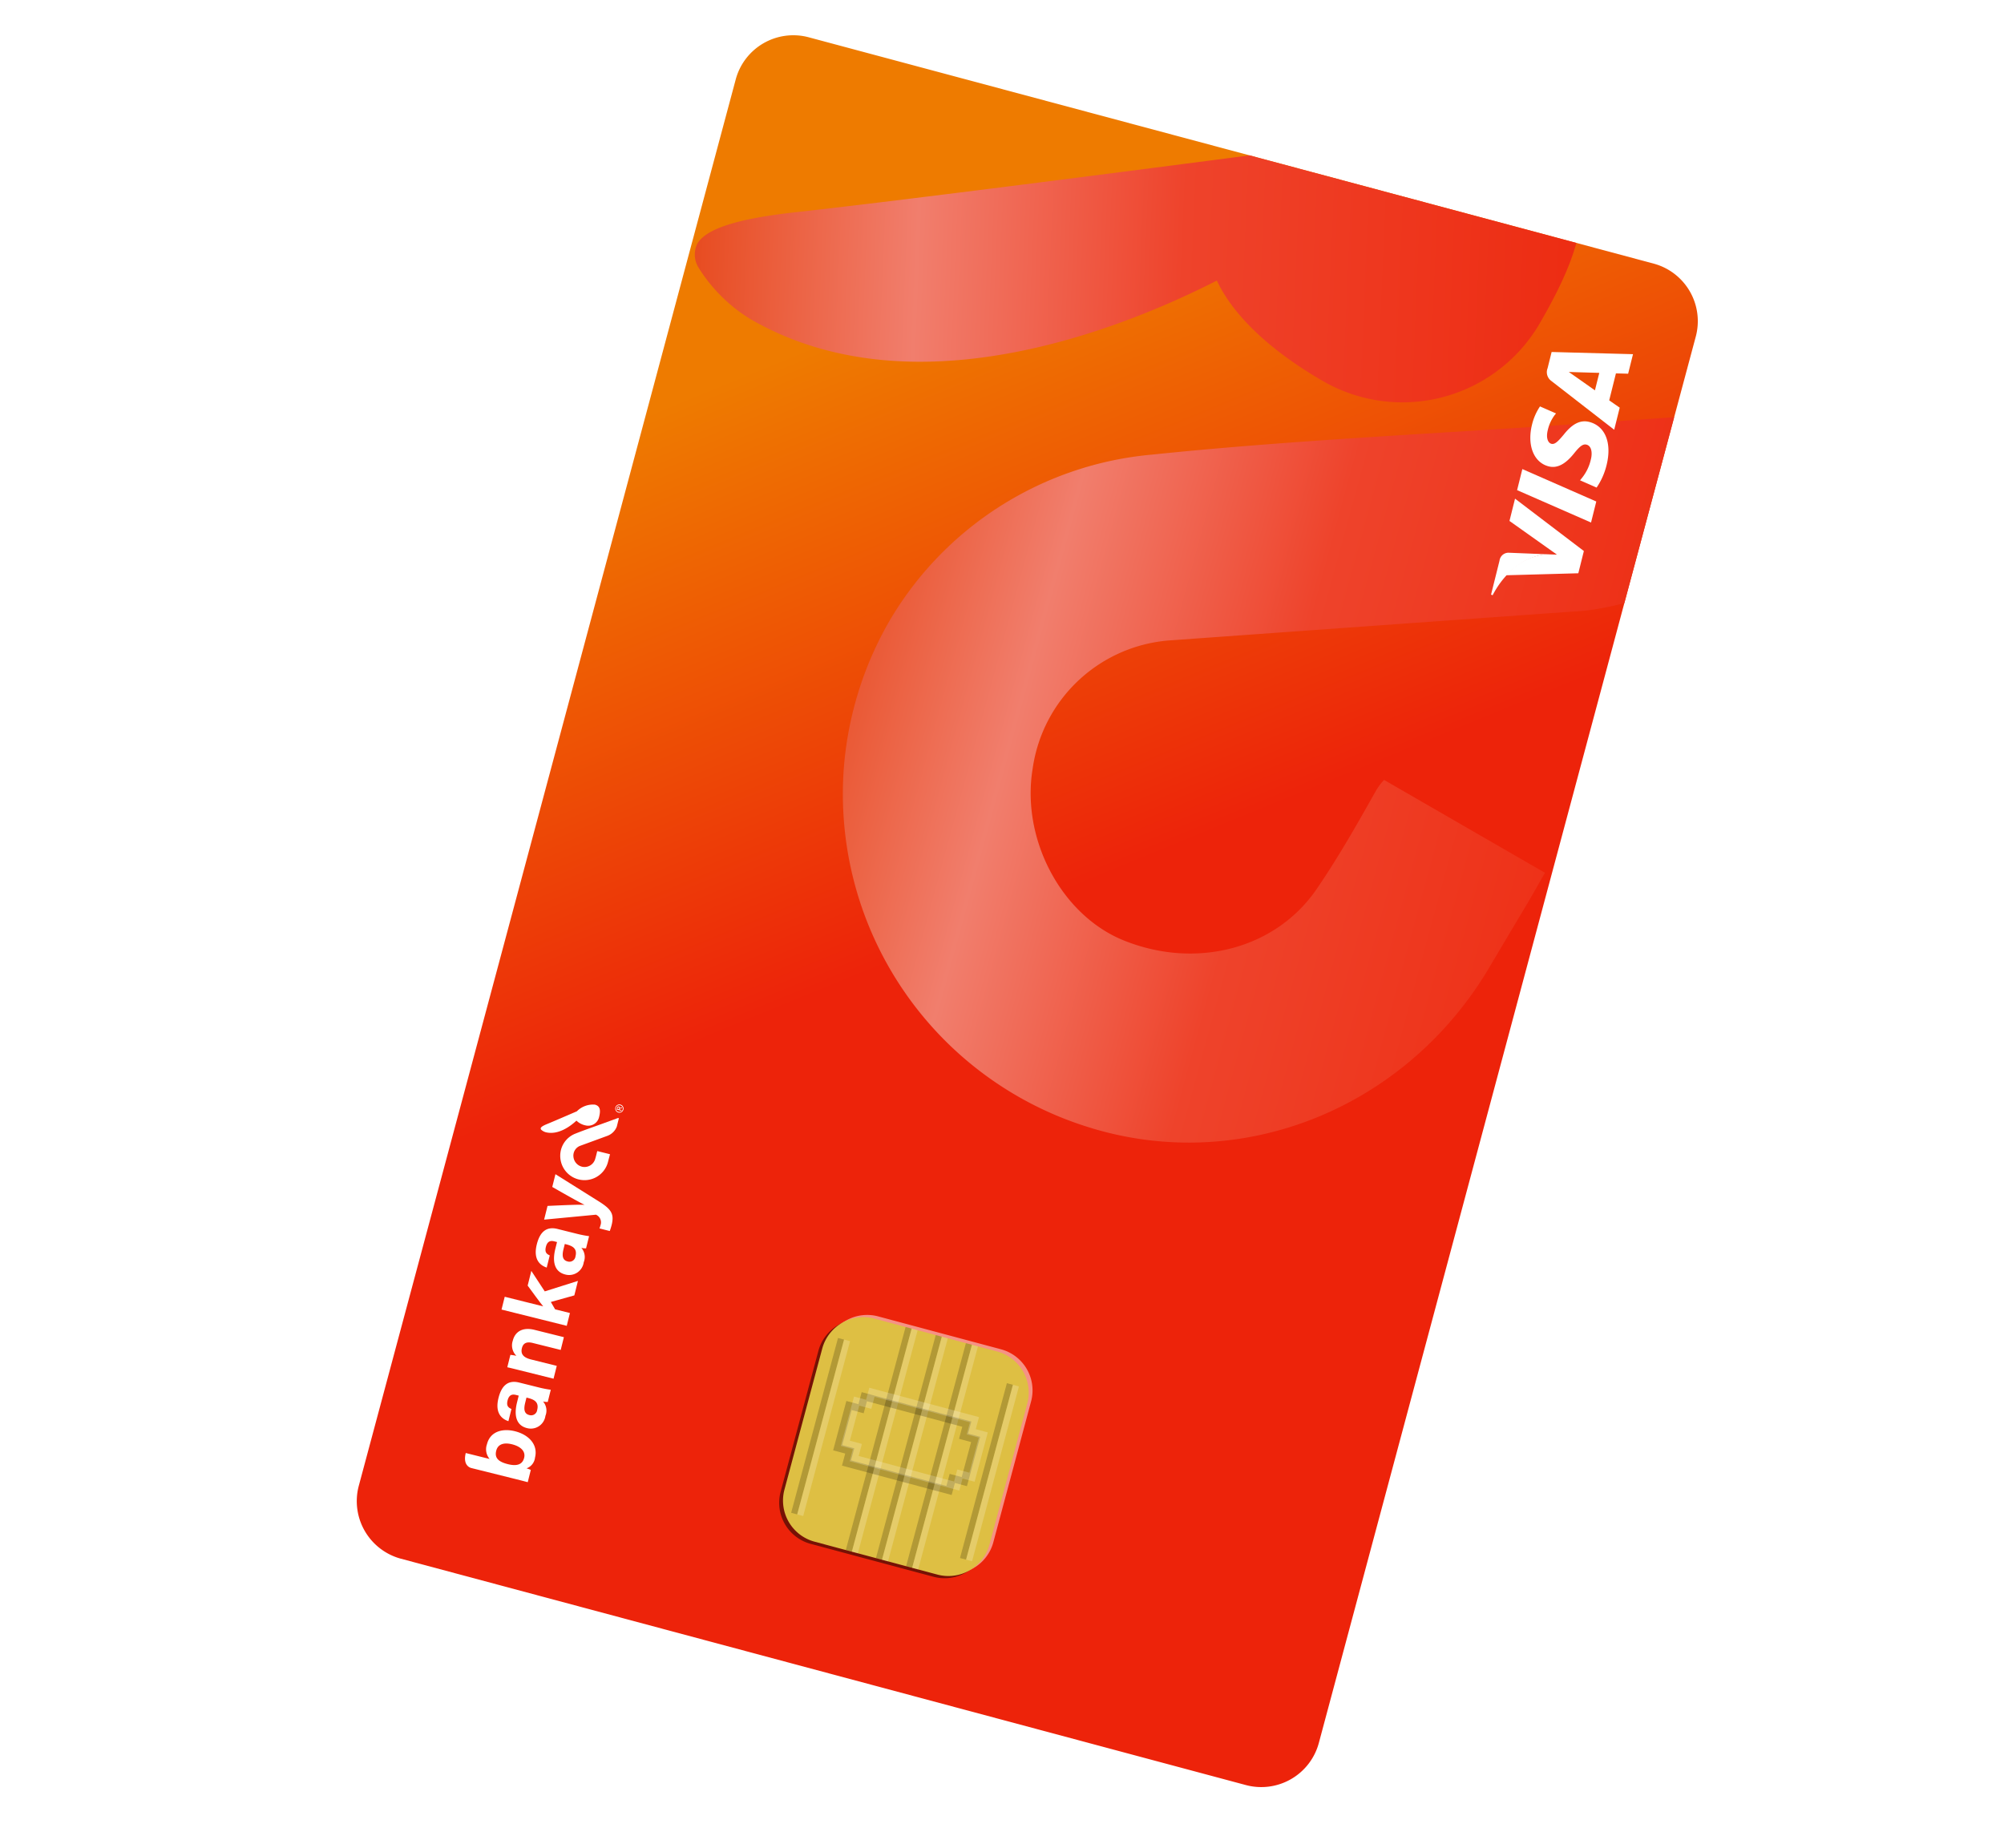 <svg xmlns="http://www.w3.org/2000/svg" xmlns:xlink="http://www.w3.org/1999/xlink" width="271" height="250" viewBox="0 0 271 250"><defs><style>.a,.c,.g{fill:#fff;}.a{stroke:#707070;opacity:0.19;}.b{fill:url(#a);}.d{clip-path:url(#d);}.e{clip-path:url(#f);}.f{fill:url(#g);}.g,.h{opacity:0.5;}.i{fill:url(#i);}.j,.k,.l{opacity:0.2;}.k,.l{fill:none;stroke-miterlimit:10;}.k{stroke:#000;}.l{stroke:#fff;}.m{filter:url(#b);}</style><linearGradient id="a" x1="0.787" y1="0.537" x2="0.833" y2="0.196" gradientUnits="objectBoundingBox"><stop offset="0" stop-color="#ed230a"/><stop offset="1" stop-color="#ee7b00"/></linearGradient><filter id="b" x="35" y="39" width="211" height="211" filterUnits="userSpaceOnUse"><feOffset dy="9" input="SourceAlpha"/><feGaussianBlur stdDeviation="3" result="c"/><feFlood flood-opacity="0.251"/><feComposite operator="in" in2="c"/><feComposite in="SourceGraphic"/></filter><clipPath id="d"><rect class="a" width="271" height="247" transform="translate(513 923)"/></clipPath><clipPath id="f"><path class="b" d="M236.67,86.014a8.063,8.063,0,0,1,0,11.37L97.384,236.669a8.062,8.062,0,0,1-11.37,0L2.345,153a8.065,8.065,0,0,1,0-11.37L141.629,2.346a8.063,8.063,0,0,1,11.371,0Z" transform="translate(0 119.507) rotate(-30)"/></clipPath><linearGradient id="g" x1="0.449" y1="-0.184" x2="0.982" y2="1.237" gradientUnits="objectBoundingBox"><stop offset="0" stop-color="#e64618"/><stop offset="0.225" stop-color="#f17e6d"/><stop offset="0.466" stop-color="#ee432b"/><stop offset="1" stop-color="#ed2106"/></linearGradient><linearGradient id="i" x1="-0.889" y1="-1.158" x2="-0.059" y2="-1.158" gradientUnits="objectBoundingBox"><stop offset="0" stop-color="#ffff57"/><stop offset="0.091" stop-color="#ffffc7"/><stop offset="0.1" stop-color="#836d16"/><stop offset="0.121" stop-color="#ffff8d"/><stop offset="0.207" stop-color="#ffe680"/><stop offset="0.49" stop-color="#ffe76b"/><stop offset="0.838" stop-color="#ffe680"/><stop offset="0.87" stop-color="#b59824"/><stop offset="0.884" stop-color="#ffffc7"/><stop offset="0.96" stop-color="#debf43"/></linearGradient></defs><g transform="translate(-513 -923)"><g class="m" transform="matrix(1, 0, 0, 1, 513, 923)"><circle class="c" cx="96.5" cy="96.5" r="96.5" transform="translate(44 39)"/></g><g class="d"><g transform="translate(-3501 1316.862)"><path class="b" d="M236.67,86.014a8.063,8.063,0,0,1,0,11.37L97.384,236.669a8.062,8.062,0,0,1-11.37,0L2.345,153a8.065,8.065,0,0,1,0-11.37L141.629,2.346a8.063,8.063,0,0,1,11.371,0Z" transform="translate(3989.67 -314.355) rotate(-30)"/><g transform="translate(4075.78 -195.764) rotate(-76)"><path class="c" d="M0,0" transform="translate(29.736 8.507)"/><g transform="translate(41.406 3.365)"><path class="c" d="M1.891.312A3.28,3.28,0,0,0,3.3,6.566c1.039.012.477.01,1.028.008V4.813A.578.578,0,0,0,4.185,4.8c-.356,0-.714.006-1.069-.021A1.5,1.5,0,0,1,1.781,3.439,1.533,1.533,0,0,1,2.76,1.876a1.419,1.419,0,0,1,1.714.535q1.1,1.622,2.2,3.245a2.17,2.17,0,0,0,1.5.909c.39,0,.783,0,1.184,0a.505.505,0,0,0-.142-.306c-.337-.506-.678-1.01-1.017-1.514C7.432,3.617,6.7,2.466,5.9,1.362A3.215,3.215,0,0,0,3.284,0,3.3,3.3,0,0,0,1.891.312" transform="translate(0 0)"/></g><g transform="translate(0 0.792)"><path class="c" d="M1.716,5.9c0-1.313.361-1.977,1.381-1.977.963,0,1.363.788,1.363,1.862,0,1.219-.476,2.034-1.383,2.034-1.04,0-1.361-.833-1.361-1.919M.012,1.264V6.981c0,.7,0,1.408-.012,2.107H1.706a3.191,3.191,0,0,0,.069-.611,1.752,1.752,0,0,0,1.693.76c1.853,0,2.8-1.64,2.8-3.486,0-1.808-.875-3.256-2.629-3.256A2.018,2.018,0,0,0,1.8,3.328V0C-.1,0,.012,1.264.012,1.264"/></g><g transform="translate(7.073 3.286)"><path class="c" d="M1.789,4.609c0-.621.4-.949,1.474-.949h.727V3.83c0,.851-.139,1.639-1.273,1.639a.827.827,0,0,1-.928-.86M.3,2.061H2c.082-.467.247-.787,1-.787.827,0,.992.451.992.909v.394H3.068C1.179,2.577,0,3.254,0,4.722A1.993,1.993,0,0,0,2.209,6.743a1.9,1.9,0,0,0,1.812-.78,2.639,2.639,0,0,0,.09.63h1.7a14.493,14.493,0,0,1-.087-1.665V2.22C5.728.685,4.789.011,3.063,0H3.029C1.1,0,.395.923.3,2.061" transform="translate(0 0)"/></g><g transform="translate(14.415 3.287)"><path class="c" d="M1.8.97A7.614,7.614,0,0,0,1.728.149H0C.012.625.012,1.225.012,1.773v4.82H1.8V3c0-1.138.434-1.559,1.192-1.559.787,0,1.029.525,1.029,1.249v3.9H5.8v-4.1C5.8.874,4.961,0,3.666,0A1.967,1.967,0,0,0,1.8.97"/></g><g transform="translate(21.799 0.792)"><path class="c" d="M0,0V9.088H1.784V7.02l.825-.8L4.24,9.088H6.261L3.8,5.077,6.049,2.644H4C3.114,3.719,2.258,4.719,1.784,5.363V0Z"/></g><g transform="translate(28.486 3.286)"><path class="c" d="M1.789,4.609c0-.621.4-.949,1.474-.949h.727V3.83c0,.851-.139,1.639-1.273,1.639a.827.827,0,0,1-.928-.86M.3,2.061H2c.082-.467.247-.787,1-.787.827,0,.992.451.992.909v.394h-.92C1.179,2.577,0,3.254,0,4.722A1.993,1.993,0,0,0,2.209,6.743a1.9,1.9,0,0,0,1.812-.78,2.639,2.639,0,0,0,.09.63h1.7a14.528,14.528,0,0,1-.087-1.665V2.22C5.728.685,4.789.011,3.063,0H3.029C1.1,0,.395.923.3,2.061" transform="translate(0 0)"/></g><g transform="translate(34.993 3.436)"><path class="c" d="M4.559,0C3.79,2.709,3.413,4.154,3.273,4.8H3.261c-.1-.6-.683-2.58-1.348-4.8H0L2.345,6.641a1.126,1.126,0,0,1-1.227.94c-.144,0-.341-.012-.462-.026V8.988c.309.036.677.049.836.049,1.548,0,2.062-.553,2.678-2.407L6.336,0Z" transform="translate(0 0)"/></g><path class="c" d="M0,0" transform="translate(50.605 8.506)"/><g transform="translate(51.466 9.122)"><path class="c" d="M.567,0a.558.558,0,1,0,0,1.116A.558.558,0,1,0,.567,0m0,1.023A.452.452,0,0,1,.112.556a.454.454,0,1,1,.907,0,.451.451,0,0,1-.452.467" transform="translate(0 0)"/><path class="c" d="M.473.183C.473.056.4,0,.245,0H0V.644H.1V.365H.21L.38.644H.489L.306.36A.168.168,0,0,0,.473.183M.1.282v-.2H.23C.3.083.371.1.371.178c0,.1-.074.1-.157.1Z" transform="translate(0.351 0.236)"/><path class="c" d="M0,0" transform="translate(1.132 0.556)"/></g><path class="c" d="M3.767,4.19C3.1,3.32,1.688,1.47,1.091.657.728.162.511,0,.366,0A.234.234,0,0,0,.175.126,1.508,1.508,0,0,0,0,.791C0,2.559,1.651,3.87,2.527,4.439A2.444,2.444,0,0,0,2.2,5.786,1.506,1.506,0,0,0,3.711,7.292c.832,0,1.518-.131,1.518-.963A3.078,3.078,0,0,0,3.767,4.19Z" transform="translate(46.519 0)"/></g><g class="e" transform="translate(3989.67 -433.862)"><g transform="translate(116.008 12.892)"><g transform="translate(5.105 151.796) rotate(-60)"><path class="f" d="M26.985,4.458A47.2,47.2,0,0,0,1.125,57.451C5.794,78.586,24.733,93.528,47.149,93.689c14.82.172,6.808.138,14.665.116V68.678a8.217,8.217,0,0,0-2.1-.216c-5.084.061-10.191.089-15.253-.3-9.814-.754-17.576-8.688-19.051-19.1-1.275-9.01,4.907-18.89,13.961-22.3a20.243,20.243,0,0,1,24.462,7.629q15.677,23.145,31.337,46.3s9.2,13.029,21.374,12.963c5.561-.028,11.166.033,16.9.033-.028-2.146-1.236-3.177-2.024-4.363-4.8-7.224-9.669-14.41-14.515-21.6C106.036,51.6,95.585,35.179,84.186,19.439A45.872,45.872,0,0,0,46.856,0,47.094,47.094,0,0,0,26.985,4.458" transform="translate(0 0)"/></g><path class="f" d="M53.753,59.779c-9.5-12.4-29.662-38.8-38.184-50.4C10.39,2.318,7.3,0,5.223,0A3.342,3.342,0,0,0,2.5,1.8,21.52,21.52,0,0,0,0,11.288C-.066,36.515,23.558,55.216,36.05,63.339c-3.4,4.868-4.6,12.22-4.6,19.217a21.488,21.488,0,0,0,21.49,21.49c11.871,0,21.662-1.874,21.662-13.745C74.605,80.676,64.065,65.263,53.753,59.779Z" transform="translate(0 64.61) rotate(-60)"/></g></g><g transform="translate(4110.285 -204.776) rotate(-30)"><path class="g" d="M35.907,13.816a5.757,5.757,0,0,1,.083,8.116L21.932,35.989a5.757,5.757,0,0,1-8.116-.083l-12.1-12.1a5.755,5.755,0,0,1-.083-8.115L15.69,1.633a5.755,5.755,0,0,1,8.115.083Z" transform="translate(1.194 0)"/><path class="h" d="M35.906,13.816a5.756,5.756,0,0,1,.083,8.116L21.932,35.989a5.757,5.757,0,0,1-8.116-.083l-12.1-12.1a5.756,5.756,0,0,1-.083-8.115L15.69,1.633a5.756,5.756,0,0,1,8.116.083Z" transform="translate(0 0)"/><path class="i" d="M35.907,13.816a5.757,5.757,0,0,1,.082,8.116L21.932,35.989a5.757,5.757,0,0,1-8.115-.083l-12.1-12.1a5.755,5.755,0,0,1-.082-8.115L15.691,1.633a5.755,5.755,0,0,1,8.115.083Z" transform="translate(0.597 0)"/><g class="j" transform="translate(5.378 4.781)"><rect width="31.24" height="0.844" transform="translate(0 22.09) rotate(-45)"/></g><g class="j" transform="translate(5.975 5.378)"><rect class="c" width="31.24" height="0.844" transform="translate(0 22.09) rotate(-45.001)"/></g><g class="j" transform="translate(1.497 1.497)"><rect width="24.486" height="0.844" transform="matrix(0.707, -0.707, 0.707, 0.707, 0, 17.315)"/></g><g class="j" transform="translate(2.094 2.094)"><rect class="c" width="24.486" height="0.844" transform="translate(0 17.314) rotate(-45.001)"/></g><g class="j" transform="translate(18.214 18.214)"><rect width="24.485" height="0.844" transform="translate(0 17.313) rotate(-44.999)"/></g><g class="j" transform="translate(18.811 18.811)"><rect class="c" width="24.485" height="0.845" transform="matrix(0.707, -0.707, 0.707, 0.707, 0, 17.313)"/></g><g class="j" transform="translate(8.363 7.766)"><rect width="31.24" height="0.844" transform="translate(0 22.09) rotate(-45.001)"/></g><g class="j" transform="translate(8.96 8.363)"><rect class="c" width="31.24" height="0.845" transform="matrix(0.707, -0.707, 0.707, 0.707, 0, 22.091)"/></g><g class="j" transform="translate(11.348 10.751)"><rect width="31.24" height="0.844" transform="matrix(0.707, -0.707, 0.707, 0.707, 0, 22.09)"/></g><g class="j" transform="translate(11.945 11.348)"><rect class="c" width="31.241" height="0.845" transform="matrix(0.707, -0.707, 0.707, 0.707, 0, 22.091)"/></g><path class="k" d="M6.568,0,5.373,1.194,4.179,0,0,4.179,1.194,5.374,0,6.567l10.15,10.15,1.194-1.194,1.194,1.194,4.179-4.179-1.194-1.195,1.194-1.193Z" transform="translate(11.348 10.154)"/><path class="l" d="M6.568,0,5.374,1.194,4.179,0,0,4.179,1.194,5.374,0,6.567l10.15,10.15,1.194-1.194,1.194,1.194,4.179-4.179-1.194-1.195,1.194-1.193Z" transform="translate(12.542 10.154)"/></g><g transform="translate(4215.444 -313.446) rotate(-76)"><path class="c" d="M0,10.762,1.833,0H4.768L2.931,10.762Z" transform="translate(12.764 0.187)"/><path class="c" d="M8.8.452A7.565,7.565,0,0,0,6.173,0c-2.9,0-4.94,1.459-4.958,3.552C1.2,5.1,2.672,5.961,3.785,6.475,4.927,7,5.311,7.34,5.306,7.81c-.008.721-.913,1.05-1.756,1.05A6.145,6.145,0,0,1,.789,8.3L.412,8.126,0,10.535a9.275,9.275,0,0,0,3.268.573c3.084,0,5.085-1.442,5.108-3.677.011-1.224-.77-2.155-2.462-2.923-1.026-.5-1.654-.83-1.648-1.334,0-.447.532-.926,1.681-.926A5.394,5.394,0,0,1,8.14,2.66l.264.124L8.8.452Z" transform="translate(17.533 0)"/><path class="c" d="M8.159,0H5.892A1.46,1.46,0,0,0,4.356.893L0,10.755H3.081s.5-1.326.617-1.617l3.757,0c.087.377.356,1.612.356,1.612h2.723L8.159,0ZM4.541,6.937c.243-.62,1.168-3.009,1.168-3.009-.016.029.241-.623.389-1.027l.2.928.679,3.108Z" transform="translate(25.698 0.197)"/><path class="c" d="M7.241,0,4.369,7.339,4.062,5.848A8.388,8.388,0,0,0,0,1.333l2.626,9.412,3.1,0L10.348,0Z" transform="translate(3.063 0.195)"/><path class="c" d="M4.768,0H.036L0,.224c3.68.891,6.115,3.044,7.124,5.631L6.1.908A1.228,1.228,0,0,0,4.768,0Z" transform="translate(0 0.188)"/></g></g></g></g></svg>